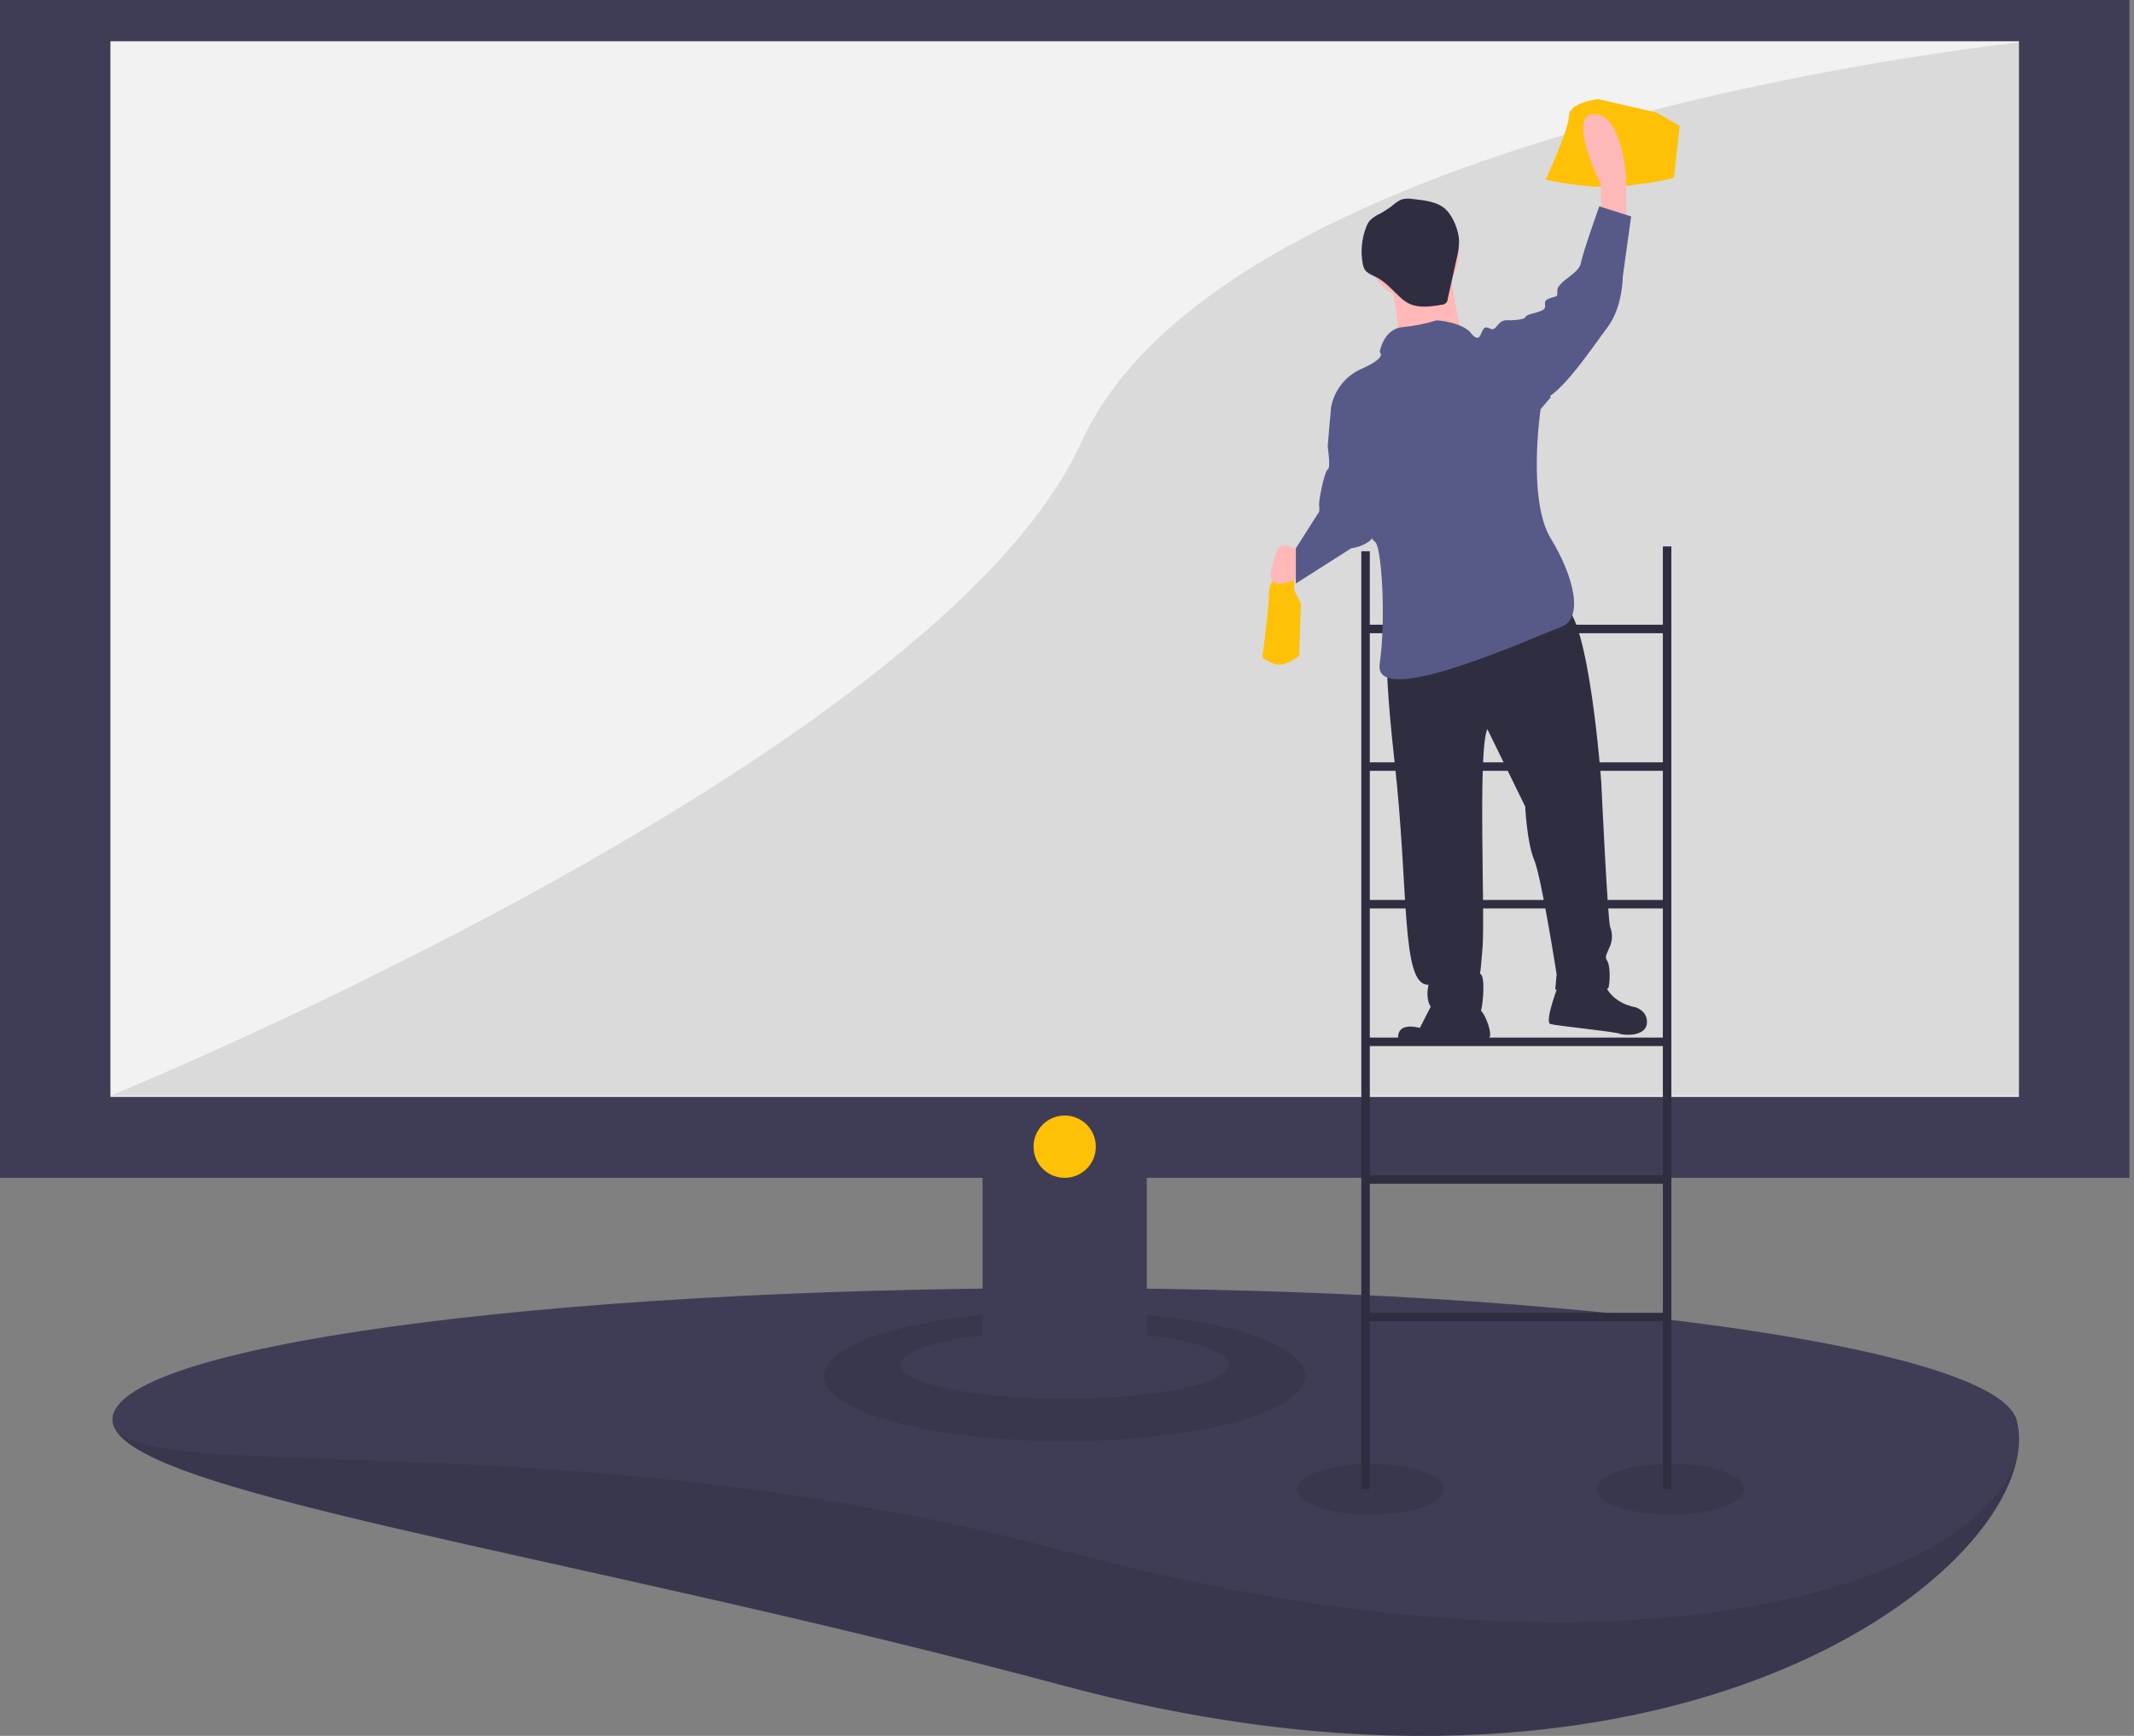 <svg width="177" height="144" viewBox="0 0 177 144" fill="none" xmlns="http://www.w3.org/2000/svg">
<rect x="0" y="0" width="177" height="144" fill="#808080" stroke="none"/>
<g clip-path="url(#clip0)">
<path d="M167.239 117.755C170.328 128.751 140.596 153.875 88.287 139.85C46.17 128.558 9.334 123.775 9.334 117.755C9.334 111.735 44.682 118.05 88.287 118.05C131.891 118.05 165.611 111.959 167.239 117.755Z" fill="#3F3D56"/>
<path opacity="0.1" d="M167.239 117.755C170.328 128.751 140.596 153.875 88.287 139.85C46.17 128.558 9.334 123.775 9.334 117.755C9.334 111.735 44.682 118.05 88.287 118.05C131.891 118.05 165.611 111.959 167.239 117.755Z" fill="black"/>
<path d="M167.239 117.755C170.328 128.751 140.596 142.68 88.287 128.655C46.17 117.363 9.334 123.775 9.334 117.755C9.334 111.735 44.682 106.855 88.287 106.855C131.891 106.855 165.611 111.959 167.239 117.755Z" fill="#3F3D56"/>
<path opacity="0.1" d="M113.674 125.652C117.047 125.652 119.781 124.706 119.781 123.539C119.781 122.371 117.047 121.425 113.674 121.425C110.302 121.425 107.568 122.371 107.568 123.539C107.568 124.706 110.302 125.652 113.674 125.652Z" fill="black"/>
<path opacity="0.1" d="M138.57 125.652C141.942 125.652 144.676 124.706 144.676 123.539C144.676 122.371 141.942 121.425 138.57 121.425C135.197 121.425 132.463 122.371 132.463 123.539C132.463 124.706 135.197 125.652 138.57 125.652Z" fill="black"/>
<path opacity="0.1" d="M88.309 119.546C99.334 119.546 108.272 117.127 108.272 114.144C108.272 111.161 99.334 108.742 88.309 108.742C77.283 108.742 68.345 111.161 68.345 114.144C68.345 117.127 77.283 119.546 88.309 119.546Z" fill="black"/>
<path d="M176.618 97.703V0H0V97.703H81.498V110.764C77.427 111.251 74.687 112.161 74.687 113.204C74.687 114.761 80.786 116.023 88.309 116.023C95.832 116.023 101.931 114.761 101.931 113.204C101.931 112.161 99.19 111.251 95.12 110.764V97.703H176.618Z" fill="#3F3D56"/>
<path d="M167.458 3.423H9.16V90.992H167.458V3.423Z" fill="#F2F2F2"/>
<path opacity="0.1" d="M167.458 3.523C167.458 3.523 101.696 10.334 89.718 36.639C77.74 62.944 9.16 90.892 9.16 90.892H167.458V3.523Z" fill="black"/>
<path d="M137.923 45.329V51.822H113.616V45.726H112.912V123.538H113.616V109.608H137.923V123.538H138.628V45.329H137.923ZM137.923 52.527V63.238H113.616V52.527L137.923 52.527ZM113.616 86.071V75.359H137.923V86.071H113.616ZM137.923 86.775V97.487H113.616V86.775H137.923ZM113.616 74.655V63.943H137.923V74.655H113.616ZM113.616 108.903V98.192H137.923V108.903H113.616Z" fill="#2F2E41"/>
<path d="M105.952 46.875V47.848C105.952 47.848 105.257 48.126 105.257 49.239C105.257 50.351 104.701 54.523 104.701 54.523C104.701 54.523 105.674 55.357 106.508 55.079C106.97 54.938 107.397 54.702 107.76 54.383L107.899 50.073L107.343 48.961V47.014L105.952 46.875Z" fill="#FFC107"/>
<path d="M132.552 8.22C132.552 8.22 130.134 8.498 130.134 9.611C130.134 10.723 128.199 14.894 128.199 14.894C128.199 14.894 131.585 15.729 134.487 15.451C137.388 15.172 138.839 14.755 138.839 14.755L139.323 10.445L137.388 9.333L132.552 8.22Z" fill="#FFC107"/>
<path d="M132.788 17.953V15.312C132.788 15.312 129.868 9.472 132.232 9.472C134.595 9.472 134.874 14.755 134.874 14.755V18.51L132.788 17.953Z" fill="#FFB8B8"/>
<path d="M107.76 45.624C107.76 45.624 106.23 44.789 105.952 45.624C105.674 46.458 104.84 48.266 105.952 48.405C107.064 48.544 108.177 47.57 108.177 47.57L107.76 45.624Z" fill="#FFB8B8"/>
<path d="M115.287 51.256C115.287 51.256 114.45 52.361 115.665 63.149C116.88 73.937 116.18 81.792 118.486 81.684C118.486 81.684 117.884 84.023 119.843 84.11C121.803 84.196 122.698 84.332 122.851 83.791C123.003 83.251 123.242 80.751 122.71 80.776C122.71 80.776 122.743 81.485 122.965 78.631C123.188 75.776 122.558 62.294 123.362 60.479L126.507 66.91C126.507 66.91 126.648 69.925 127.246 71.32C127.845 72.714 129.113 80.832 129.113 80.832L128.993 82.082C128.993 82.082 133.284 82.593 133.428 81.876C133.572 81.158 133.523 80.093 133.329 79.747C133.135 79.4 133.135 79.4 133.456 78.674C133.599 78.401 133.681 78.101 133.697 77.793C133.714 77.486 133.664 77.178 133.551 76.892C133.349 76.368 132.81 64.838 132.81 64.838C132.81 64.838 131.801 50.84 129.64 50.23C127.478 49.62 115.287 51.256 115.287 51.256Z" fill="#2F2E41"/>
<path d="M119.068 82.724L117.764 85.273C117.764 85.273 115.51 84.579 116.048 86.598C118.213 86.665 120.379 86.534 122.519 86.207C122.519 86.207 123.423 86.52 123.575 85.98C123.728 85.439 123.02 83.606 122.488 83.631C121.956 83.656 119.068 82.724 119.068 82.724Z" fill="#2F2E41"/>
<path d="M129.323 81.534C129.323 81.534 128.053 84.793 128.594 84.946C129.134 85.099 133.957 85.584 134.32 85.745C134.683 85.906 136.465 86.001 136.593 84.928C136.72 83.855 135.64 83.55 135.64 83.55C135.64 83.55 133.672 83.287 133.057 81.537C132.442 79.788 129.323 81.534 129.323 81.534Z" fill="#2F2E41"/>
<path d="M117.281 24.811C119.332 24.811 120.995 23.148 120.995 21.097C120.995 19.045 119.332 17.382 117.281 17.382C115.23 17.382 113.567 19.045 113.567 21.097C113.567 23.148 115.23 24.811 117.281 24.811Z" fill="#FFB8B8"/>
<path d="M115.326 22.856C115.326 22.856 116.304 27.939 115.913 28.916C115.522 29.894 121.386 28.526 121.386 28.526C121.386 28.526 120.213 23.443 120.409 22.27C120.604 21.097 115.326 22.856 115.326 22.856Z" fill="#FFB8B8"/>
<path d="M117.168 16.509C116.859 16.453 116.542 16.467 116.239 16.55C115.997 16.657 115.774 16.804 115.579 16.983C115.225 17.265 114.847 17.515 114.45 17.731C114.118 17.874 113.819 18.084 113.571 18.347C113.467 18.491 113.383 18.649 113.323 18.816C112.942 19.789 112.84 20.849 113.028 21.877C113.049 22.023 113.093 22.165 113.158 22.297C113.361 22.672 113.81 22.819 114.188 23.015C114.906 23.388 115.45 24.015 116.038 24.57C116.257 24.788 116.503 24.977 116.769 25.133C117.609 25.591 118.636 25.442 119.578 25.28C119.645 25.28 119.711 25.266 119.773 25.241C119.835 25.215 119.89 25.177 119.937 25.129C119.984 25.082 120.022 25.026 120.047 24.964C120.072 24.902 120.084 24.835 120.084 24.769L120.828 21.422C120.963 20.926 121.027 20.414 121.018 19.9C120.967 19.087 120.527 17.962 119.93 17.385C119.236 16.712 118.076 16.605 117.168 16.509Z" fill="#2F2E41"/>
<path d="M114.434 29.216C114.434 29.216 114.712 27.269 116.38 27.13C117.324 27.041 118.256 26.855 119.161 26.574C119.3 26.574 121.108 26.713 121.942 27.547C121.942 27.547 122.498 28.382 122.777 27.826C123.055 27.269 123.055 26.991 123.611 27.269C124.167 27.547 124.167 26.435 125.14 26.574C126.114 26.713 128.616 32.97 128.616 32.97L127.782 33.944C127.782 33.944 126.67 41.452 128.616 44.65C130.563 47.848 131.397 51.324 129.451 52.019C127.504 52.715 113.878 58.972 114.434 55.078C114.99 51.185 114.573 45.067 114.017 44.928C113.46 44.789 110.401 33.804 110.401 33.804C110.524 33.107 110.817 32.451 111.254 31.893C111.69 31.335 112.257 30.893 112.904 30.606C115.129 29.633 114.434 29.216 114.434 29.216Z" fill="#575A88"/>
<path d="M124.445 27.13L125.14 26.574C125.14 26.574 126.392 26.574 126.531 26.296C126.67 26.018 127.365 26.018 127.921 25.74C128.478 25.462 127.782 25.045 128.478 24.767C129.173 24.489 129.173 24.767 129.173 24.071C129.173 23.376 130.98 22.681 131.119 21.847C131.258 21.012 132.649 17.119 132.649 17.119L135.291 17.953L134.596 22.959C134.596 22.959 134.596 25.462 133.344 27.13C132.093 28.799 129.312 32.97 127.921 33.109C126.531 33.248 124.445 27.13 124.445 27.13Z" fill="#575A88"/>
<path d="M111.236 33.109L110.402 33.805C110.402 33.805 110.123 36.864 110.123 37.003C110.123 37.142 110.402 38.81 110.123 38.949C109.845 39.088 109.289 41.869 109.428 42.008V42.425L107.482 45.484V48.404L112.07 45.484C112.07 45.484 114.712 45.206 114.295 42.843C113.878 40.479 111.236 33.109 111.236 33.109Z" fill="#575A88"/>
<path d="M88.309 97.704C89.736 97.704 90.892 96.547 90.892 95.12C90.892 93.693 89.736 92.537 88.309 92.537C86.882 92.537 85.725 93.693 85.725 95.12C85.725 96.547 86.882 97.704 88.309 97.704Z" fill="#FFC107"/>
</g>
<defs>
<clipPath id="clip0">
<rect width="176.618" height="144" fill="white"/>
</clipPath>
</defs>
</svg>
